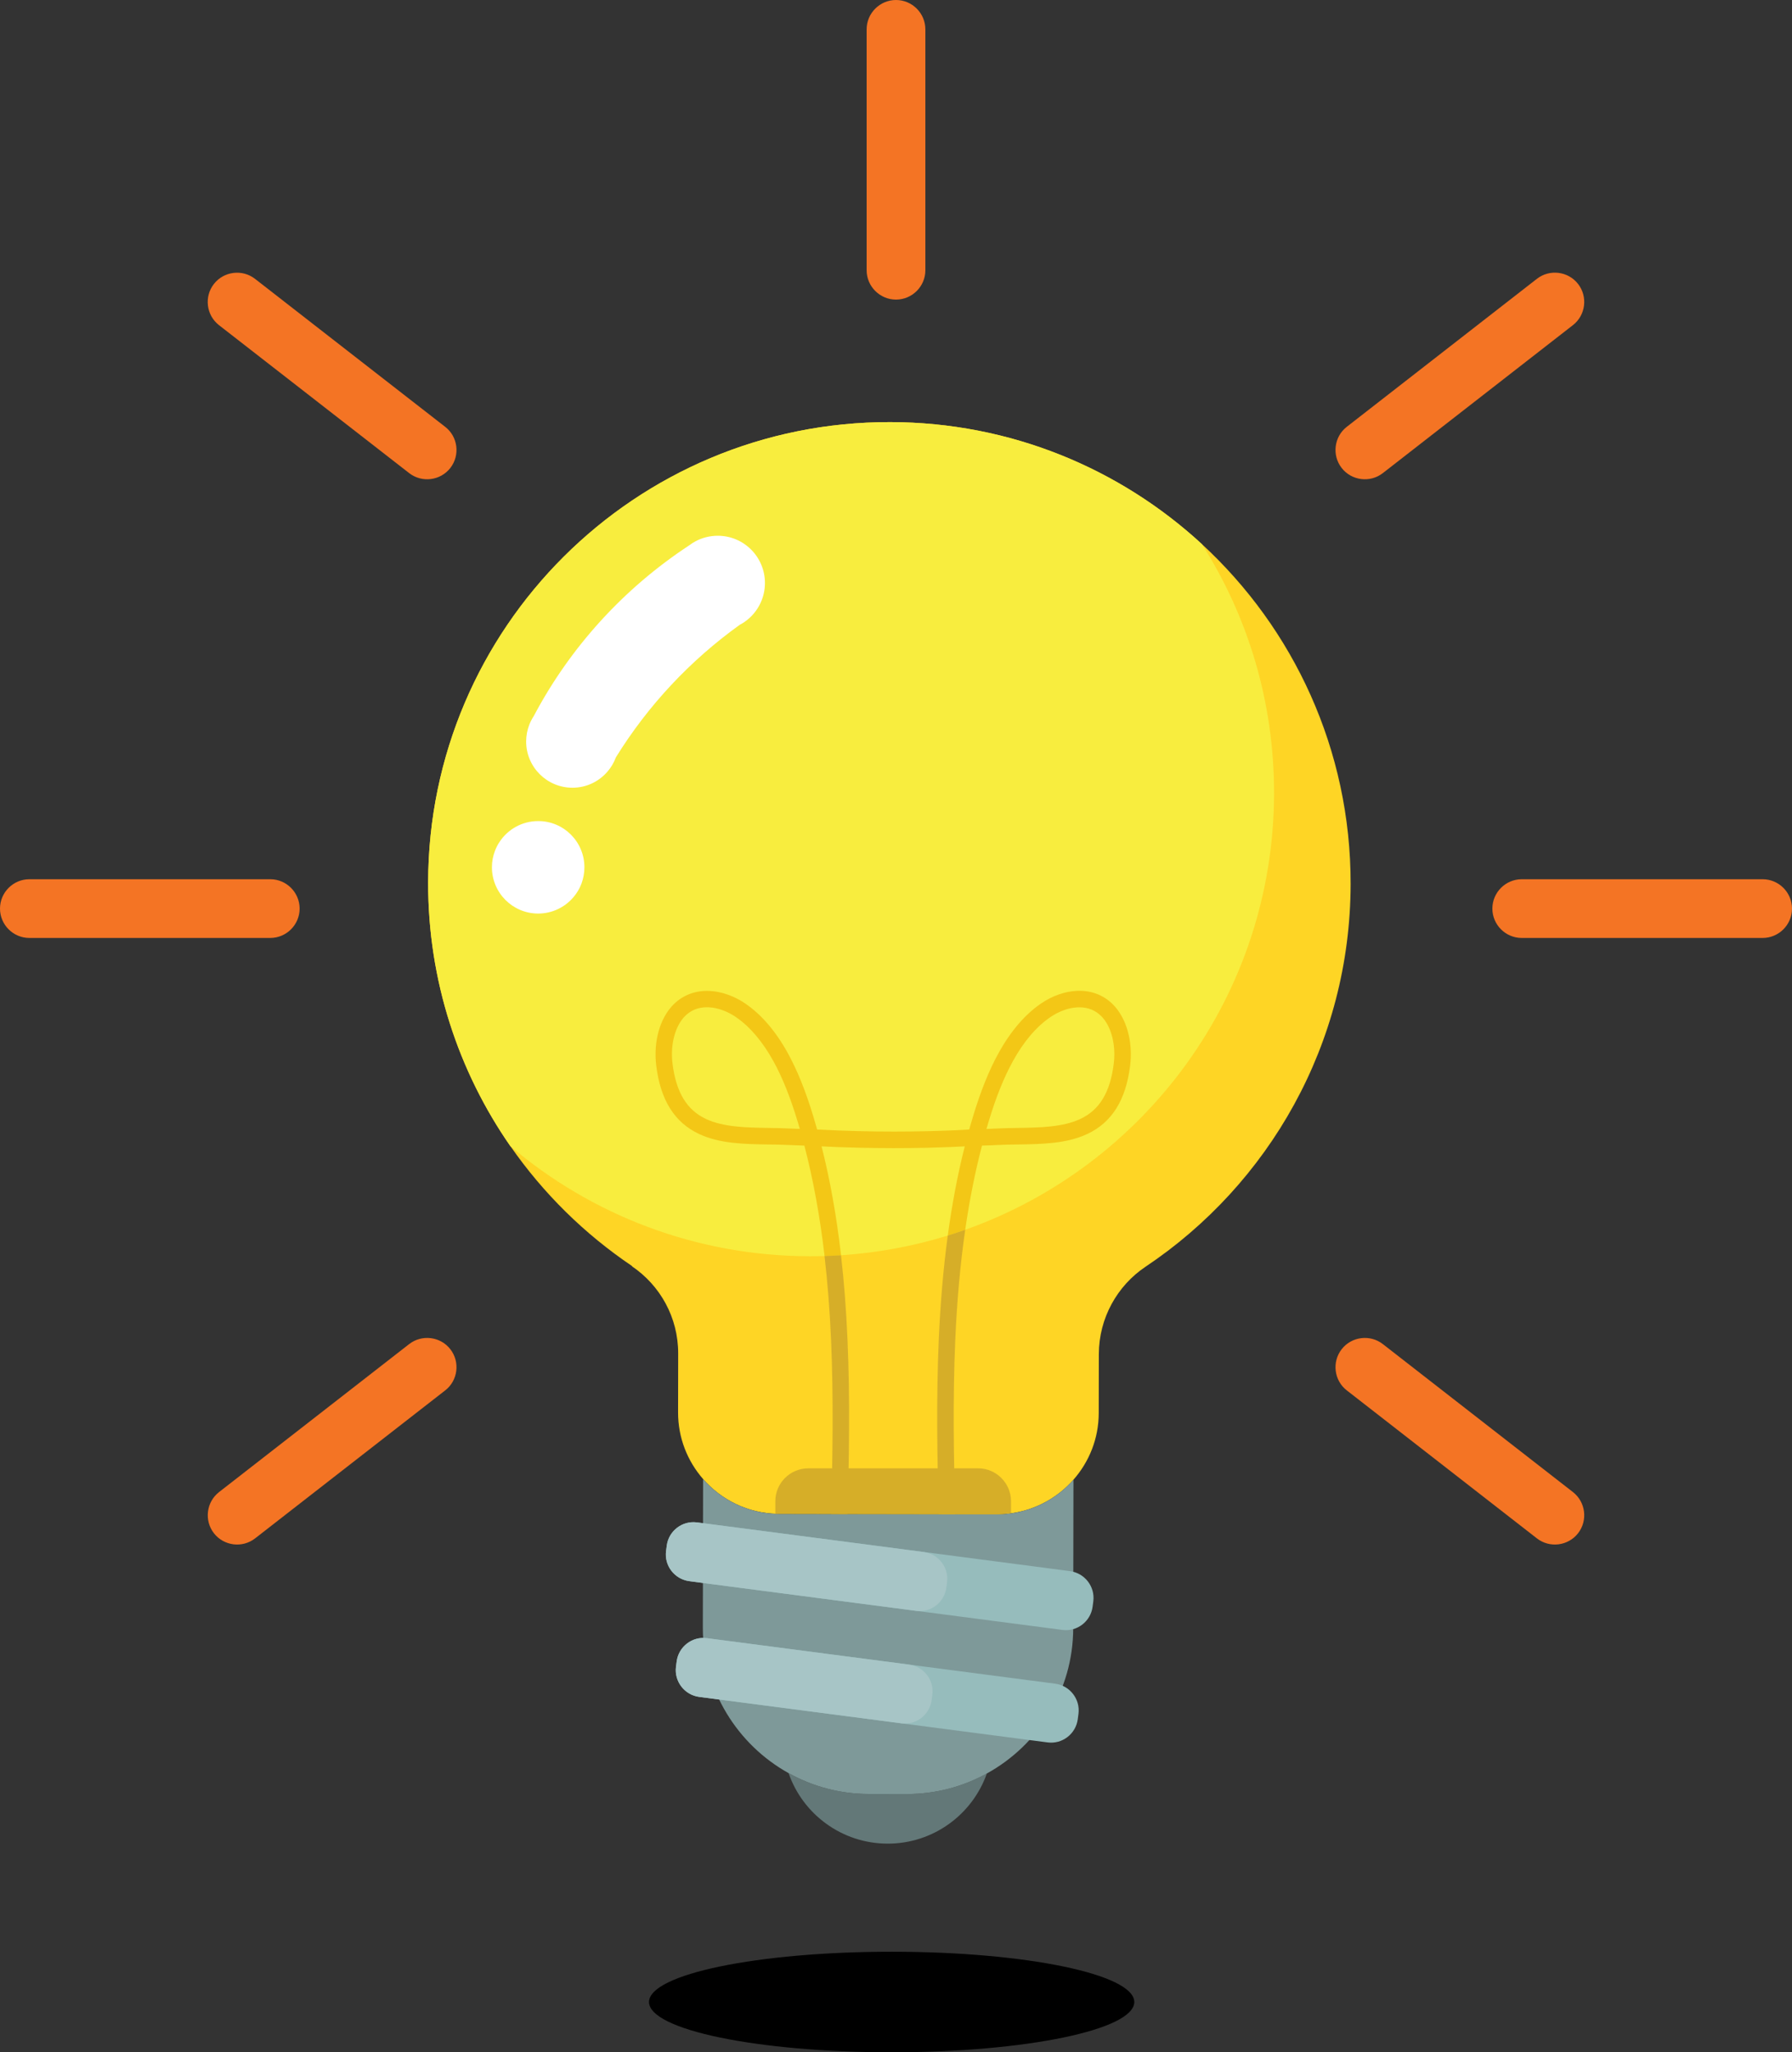 <?xml version="1.0" encoding="utf-8"?>
<!-- Generator: Adobe Illustrator 25.1.0, SVG Export Plug-In . SVG Version: 6.00 Build 0)  -->
<svg version="1.1" id="bulb_Layer_1" xmlns="http://www.w3.org/2000/svg" xmlns:xlink="http://www.w3.org/1999/xlink" x="0px" y="0px"
	 viewBox="0 0 3503 4012.2" style="enable-background:new 0 0 3503 4012.2;" xml:space="preserve">
<rect x="0" y="0" width="3503" height="4012.2" fill="#333333" stroke="none"/>
<style type="text/css">
	.st0{fill:#637878;}
	.st1{fill:#FED525;}
	.st2{fill:#7E9999;}
	.st3{fill:#96BCBC;}
	.st4{fill:#A7C5C6;}
	.st5{fill:#F8ED3E;}
	.st6{fill:#FFFFFF;}
	.st7{fill:#D6AE28;}
	.st8{fill:#F3C716;}
	.st9{fill:#F47424;}
</style>
<ellipse cx="1743" cy="3913.9" rx="474.3" ry="98.3"/>
<g>
	<path class="st0" d="M1929.1,3467.1c-28.1,80-104.4,137.3-194.1,137.2c-89.6-0.2-165.7-57.7-193.5-137.9
		c46.4,25.9,99.7,40.6,156.3,40.7l74.8,0.1C1829.2,3507.4,1882.6,3492.8,1929.1,3467.1z"/>
	<path class="st1" d="M2349.5,1063.8c-160.3-147.8-374.2-238.2-609.3-238.6c-497.9-0.9-902.3,402-903.3,899.9
		c-0.3,191.7,59.2,369.5,160.9,515.8c0,0,0.1,0,0.1,0c63.9,92,144.6,171.5,237.6,234.2v0.6c54.6,37,90.3,99.5,90.2,170.4l-0.2,115.2
		c-0.1,49.7,18.4,95.3,48.9,130.2c35.6,40.8,87.5,66.9,145.3,68c1.1,0,2.3,0,3.4,0l105.6,0.2l32.2,0.1l178.4,0.3l32.2,0.1l78,0.1
		c10.5,0,20.8-0.8,30.9-2.4c46.7-7.3,88.1-31.1,118-65.1c30.6-34.8,49.3-80.3,49.4-130.1l0.2-115.2c0.1-70.9,36.2-134,90.9-170.8
		c241.5-161.4,400.7-436.2,401.3-748.4C2640.6,1465.6,2528.6,1228.9,2349.5,1063.8z"/>
	<path class="st2" d="M2098.4,2892.9l-0.5,290.4c-0.2,121.9-68.5,228.6-168.7,283.8c-46.5,25.7-99.9,40.3-156.5,40.2l-74.8-0.1
		c-56.6-0.1-109.9-14.9-156.3-40.7c-100-55.6-167.9-162.6-167.7-284.5l0.5-290.4c36.3,41.6,89.5,67.9,148.7,68.1l426.3,0.8
		C2008.6,2960.5,2061.9,2934.3,2098.4,2892.9z"/>
	<path class="st3" d="M2108.2,3350.5l-1.4,10.6c-3.8,28.7-30.3,49.1-58.9,45.3l-285.7-37.3l-395.5-51.7c-28.6-3.8-49-30.3-45.3-59
		l1.4-10.5c3.8-28.7,30.3-49.1,58.9-45.3l395.5,51.7h0l285.6,37.3C2091.5,3295.4,2111.9,3321.9,2108.2,3350.5z"/>
	<path class="st3" d="M2137.2,3130.6l-1.4,10.6c-3.8,28.7-30.3,49.1-58.9,45.3l-284.9-37.2l-396.3-51.8l-48.4-6.4
		c-28.7-3.8-49.1-30.3-45.3-58.9l1.4-10.6c3.7-28.5,29.9-48.8,58.3-45.4c0.2,0,0.4,0,0.6,0l681.1,89l48.4,6.4
		C2120.5,3075.4,2140.9,3101.9,2137.2,3130.6z"/>
	<path class="st4" d="M1851.3,3093.3l-1.4,10.6c-3.7,28.3-29.6,48.6-57.9,45.4l-396.3-51.8l-48.4-6.4c-28.7-3.8-49.1-30.3-45.3-58.9
		l1.4-10.6c3.7-28.5,29.9-48.8,58.3-45.4l395.9,51.7l48.4,6.4C1834.7,3038.1,1855.1,3064.6,1851.3,3093.3z"/>
	<path class="st4" d="M1822.5,3313.2l-1.4,10.6c-3.8,28.7-30.3,49.1-58.9,45.3l-395.5-51.7c-28.6-3.8-49-30.3-45.3-59l1.4-10.5
		c3.8-28.7,30.3-49.1,58.9-45.3l395.5,51.7h0C1805.8,3258.1,1826.3,3284.5,1822.5,3313.2z"/>
	<path class="st5" d="M2490.5,1551.2c-0.7,393.9-252.6,728.6-603.7,853c-11.3,4-22.6,7.8-34.1,11.3
		c-66.6,20.6-136.5,33.8-208.7,38.5c-10.7,0.7-21.4,1.2-32.2,1.5c-9.8,0.3-19.6,0.4-29.4,0.4c-222.9-0.4-426.9-81.3-584.5-215
		c0,0,0,0-0.1,0c-101.7-146.3-161.2-324.1-160.9-515.8c0.9-497.9,405.3-900.8,903.3-899.9c235.1,0.4,449,90.8,609.3,238.6
		C2439.1,1204.6,2490.8,1371.8,2490.5,1551.2z"/>
	<path class="st6" d="M1403.1,1047.4c-15.7,0-30.6,3.9-43.5,10.8c0,0-0.1,0-0.1,0.1c-4.4,2.3-8.7,5.1-12.6,8.1
		c-127.2,83.6-232.1,198.4-303.6,333.7c-3.4,5.2-6.4,10.9-8.7,16.9c-3.9,10.1-6,21-6.1,32.4c-0.1,49.9,40.3,90.5,90.3,90.6
		c27.3,0.1,51.8-12,68.4-31.2c7.1-8.1,12.8-17.6,16.6-27.9c0,0,0-0.1,0-0.1c62.8-101.6,145.3-189.7,242.1-259.2c0,0,0.1,0,0.1-0.1
		c6.8-3.5,13-7.9,18.7-13c0,0,0,0,0,0c18.7-16.9,30.5-41.3,30.6-68.5C1495.4,1088.9,1454.2,1047.4,1403.1,1047.4z"/>
	<path class="st6" d="M1142.4,1695.7c0,10.9-2,21.4-5.5,31.1c0,0,0,0.1,0,0.1c-3.8,10.3-9.5,19.8-16.6,27.9
		c-16.6,19.1-41.1,31.2-68.4,31.2c-49.9-0.1-90.3-40.6-90.3-90.6c0-11.4,2.2-22.4,6.1-32.4c2.3-6,5.2-11.7,8.7-16.9
		c16.2-24.7,44.1-41,75.9-40.9C1102.1,1605.2,1142.5,1645.7,1142.4,1695.7z"/>
	<g>
		<path class="st7" d="M2175.1,1963.2L2175.1,1963.2L2175.1,1963.2z"/>
		<path class="st8" d="M2175.1,1963.2c-18.6-18.4-42.9-27.4-70.4-26.1c-23.2,1.1-48,9.9-69.6,24.7c-31.6,21.6-59.5,54.2-83.1,96.9
			c-18.8,34-35.2,74.9-50.2,124.8c-2.5,8.2-4.9,16.4-7.2,24.7c-14.5,0.9-42.5,2.3-80.3,3.2c-21.9,0.5-43.9,0.8-65.9,0.8
			c-23.6,0-47.3-0.3-70.7-0.9c-27-0.7-54-1.7-80.4-3.1c-2.3-8.3-4.7-16.5-7.1-24.6c-15-50-31.5-90.8-50.2-124.8
			c-23.6-42.8-51.6-75.4-83.1-96.9c-10.8-7.4-22.4-13.3-34.2-17.4c-11.8-4.2-23.8-6.7-35.4-7.2c-27.4-1.3-51.8,7.7-70.4,26.1
			c-26.8,26.6-39.9,72.5-34.1,119.8c8.3,67.3,35.6,111,83.5,133.6c40.7,19.2,89.1,19.9,135.9,20.6c13.6,0.2,26.5,0.4,39,1
			c10.3,0.5,20.8,0.9,31.2,1.2c17.3,66.5,30.4,138.1,39.5,216.1c10.8-0.3,21.5-0.8,32.2-1.5c-8.8-76.6-21.4-147.3-38.1-213.1
			c23.4,1.2,47.2,2.1,70.9,2.6c45.9,1.1,92.4,1.2,138.2,0.1c15.3-0.4,29-0.8,40.8-1.3c11.9-0.5,22-0.9,30-1.4
			c-13.8,54.6-24.8,112.5-33.2,174.5c11.4-3.6,22.8-7.3,34.1-11.3c8.4-58.4,19.3-113.1,32.8-164.7c10.4-0.3,20.8-0.6,31.2-1.2
			c12.6-0.6,25.4-0.8,39-1c46.8-0.7,95.2-1.4,135.9-20.6c47.9-22.6,75.2-66.3,83.5-133.6C2215,2035.7,2201.9,1989.8,2175.1,1963.2z
			 M1542.8,2206.2c-13.2-0.7-26.9-0.9-40.2-1.1c-43.4-0.7-88.3-1.4-122.7-17.6c-37.6-17.7-58.3-52.2-65.3-108.4
			c-4.6-37.1,5.2-73.6,24.8-93c11.3-11.2,25.6-16.9,42.4-16.9c1.2,0,2.5,0,3.8,0.1c17.4,0.8,36.2,7.6,53,19.1
			c27.3,18.7,51.9,47.6,73.1,85.9c17.7,32,33.2,70.8,47.6,118.5c1.4,4.7,2.8,9.4,4.2,14.2
			C1556.6,2206.8,1549.7,2206.5,1542.8,2206.2z M2177.2,2079.1c-6.9,56.3-27.7,90.7-65.3,108.4c-34.4,16.2-79.3,16.9-122.7,17.6
			c-13.3,0.2-27,0.4-40.2,1.1c-6.8,0.3-13.8,0.6-20.7,0.9c1.4-4.8,2.8-9.5,4.2-14.2c14.4-47.8,29.9-86.5,47.6-118.5
			c21.1-38.3,45.7-67.2,73.1-85.9c16.8-11.5,35.6-18.3,53-19.1c1.3-0.1,2.5-0.1,3.8-0.1c16.8,0,31.1,5.7,42.4,16.9
			c16.4,16.2,25.9,44.4,25.9,74.9C2178.3,2067,2178,2073,2177.2,2079.1z"/>
		<path class="st7" d="M1867.3,2960.3l-32.2-0.1c-3-108.3-5-225.8,0-341.1c3.2-72.6,9-140.2,17.6-203.6c11.4-3.6,22.8-7.3,34.1-11.3
			c-9.7,66.9-16.1,138.7-19.5,216.3C1862.3,2735.1,1864.4,2852.3,1867.3,2960.3z"/>
		<path class="st7" d="M1656.8,2959.9l-32.2-0.1c3-107.9,5-224.8,0-339.4c-2.5-58.1-6.8-113-12.8-164.9c10.8-0.3,21.5-0.8,32.2-1.5
			c6,52.1,10.2,107,12.7,165.1C1661.8,2734.4,1659.7,2851.7,1656.8,2959.9z"/>
	</g>
	<path class="st7" d="M1976.3,2934.8v23.3c-10.1,1.6-20.4,2.4-30.9,2.4l-78-0.1l-32.2-0.1l-178.4-0.3l-32.2-0.1l-105.6-0.2
		c-1.1,0-2.3,0-3.4,0v-24.8c0-35.4,28.9-64.3,64.3-64.3H1912C1947.3,2870.5,1976.3,2899.4,1976.3,2934.8z"/>
</g>
<path class="st9" d="M1751.5,585.7L1751.5,585.7c-31.6,0-57.4-25.8-57.4-57.4V57.4c0-31.6,25.8-57.4,57.4-57.4l0,0
	c31.6,0,57.4,25.8,57.4,57.4v471C1808.9,559.9,1783.1,585.7,1751.5,585.7z"/>
<path class="st9" d="M585.7,1776.3L585.7,1776.3c0,31.6-25.8,57.4-57.4,57.4H57.4c-31.6,0-57.4-25.8-57.4-57.4l0,0
	c0-31.6,25.8-57.4,57.4-57.4h471C559.9,1718.9,585.7,1744.7,585.7,1776.3z"/>
<path class="st9" d="M880.3,914.9L880.3,914.9c-19.4,24.9-55.6,29.4-80.5,10L428.1,635.7c-24.9-19.4-29.4-55.6-10-80.5l0,0
	c19.4-24.9,55.6-29.4,80.5-10l371.7,289.3C895.2,853.7,899.7,890,880.3,914.9z"/>
<path class="st9" d="M880.3,2637.7L880.3,2637.7c-19.4-24.9-55.6-29.4-80.5-10l-371.6,289.3c-24.9,19.4-29.4,55.6-10,80.5l0,0
	c19.4,24.9,55.6,29.4,80.5,10l371.6-289.3C895.2,2698.9,899.7,2662.6,880.3,2637.7z"/>
<path class="st9" d="M2917.3,1776.3L2917.3,1776.3c0,31.6,25.8,57.4,57.4,57.4h470.9c31.6,0,57.4-25.8,57.4-57.4l0,0
	c0-31.6-25.8-57.4-57.4-57.4h-470.9C2943.1,1718.9,2917.3,1744.7,2917.3,1776.3z"/>
<path class="st9" d="M2622.7,914.9L2622.7,914.9c19.4,24.9,55.6,29.4,80.5,10l371.6-289.3c24.9-19.4,29.4-55.6,10-80.5l0,0
	c-19.4-24.9-55.6-29.4-80.5-10l-371.6,289.3C2607.8,853.7,2603.3,890,2622.7,914.9z"/>
<path class="st9" d="M2622.7,2637.7L2622.7,2637.7c19.4-24.9,55.6-29.4,80.5-10l371.6,289.3c24.9,19.4,29.4,55.6,10,80.5l0,0
	c-19.4,24.9-55.6,29.4-80.5,10l-371.6-289.3C2607.8,2698.9,2603.3,2662.6,2622.7,2637.7z"/>
</svg>
